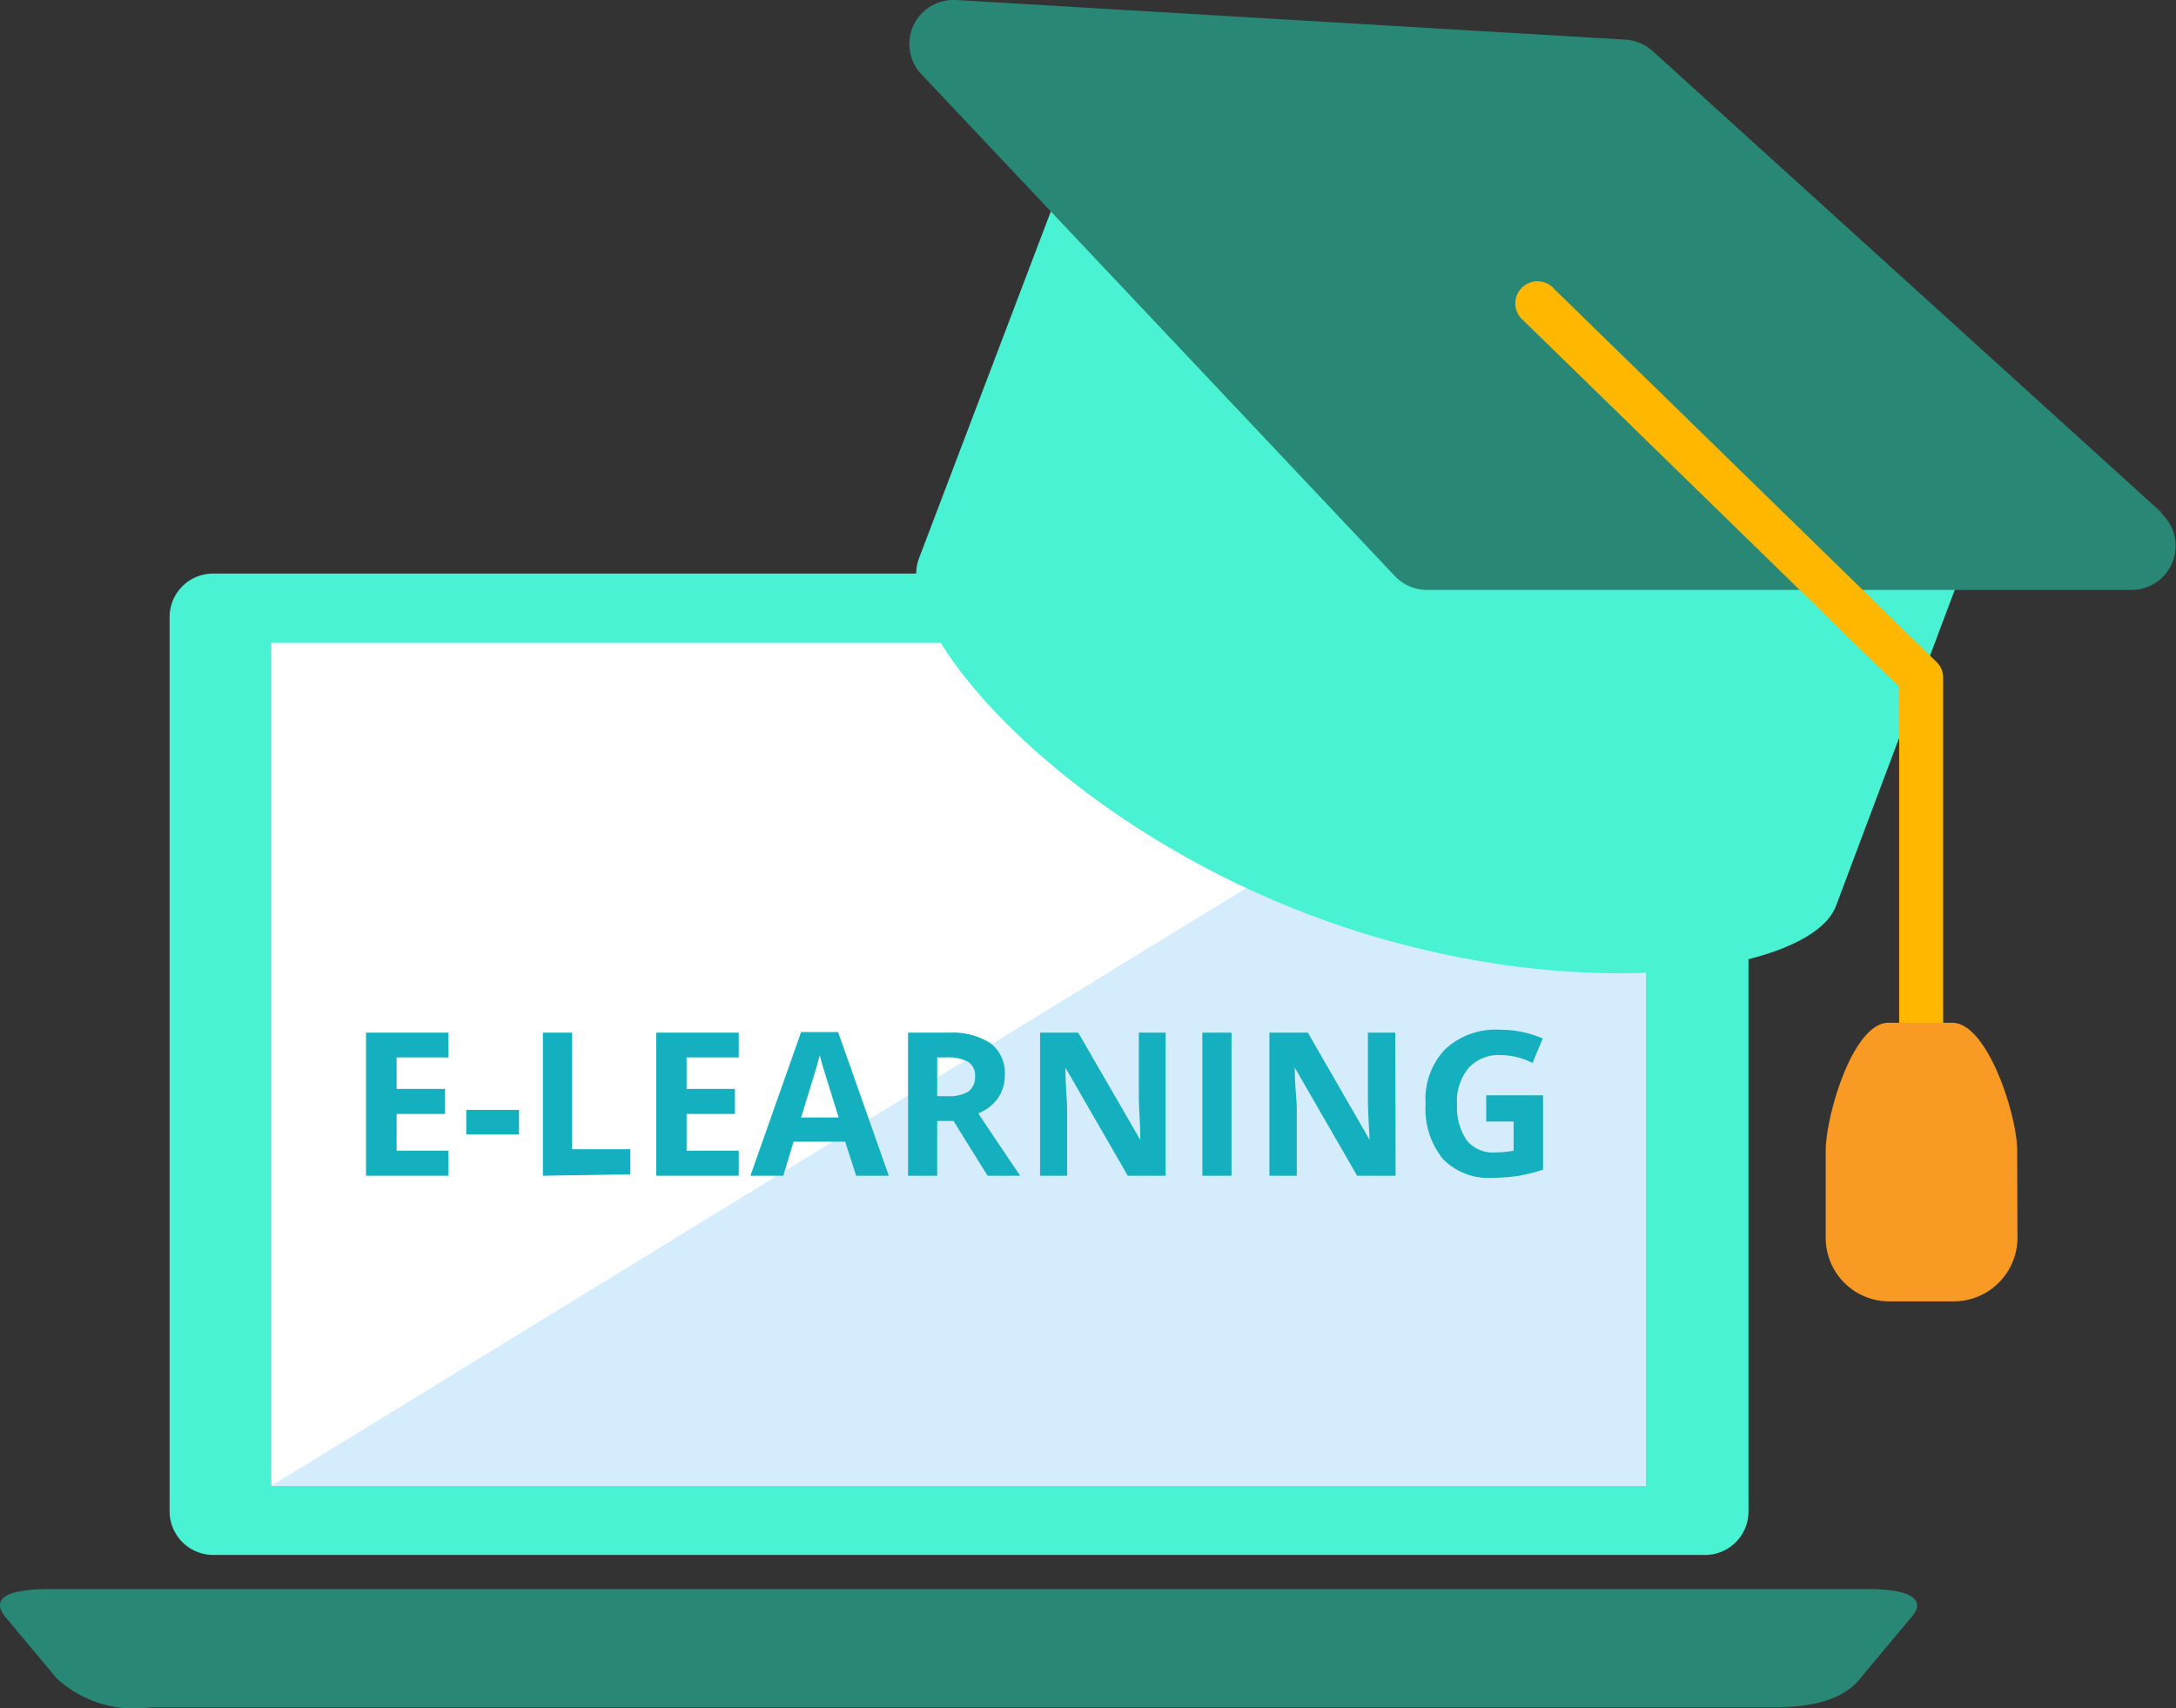 <svg xmlns="http://www.w3.org/2000/svg" viewBox="0 0 74.67 58.61"><rect x="0" y="0" width="74.67" height="58.61" fill="#333333" stroke="none"/><defs><style>.cls-1{fill:#49f2d2;}.cls-2{fill:#fff;}.cls-3{fill:#d5ecfc;}.cls-4{fill:#298775;}.cls-5{fill:#ffb700;}.cls-6{fill:#f99a24;}.cls-7{fill:#14b0bf;}</style></defs><g id="Camada_2" data-name="Camada 2"><g id="icons"><path class="cls-1" d="M7.32,19.68H58.47A1.49,1.49,0,0,1,60,21.18V51.86a1.49,1.49,0,0,1-1.49,1.49H7.32a1.5,1.5,0,0,1-1.5-1.5V21.18A1.49,1.49,0,0,1,7.32,19.68Z"/><rect class="cls-2" x="9.31" y="22.06" width="47.17" height="28.92"/><polygon class="cls-3" points="56.48 50.98 9.31 50.98 56.48 22.06 56.48 50.98"/><path class="cls-4" d="M63.84,57.58c-.78,1-2.39,1-3.21,1H5.16a3.94,3.94,0,0,1-3.22-1L.22,55.52c-.41-.47-.42-1,1.5-1H64.07c1.91,0,1.91.56,1.49,1Z"/><path class="cls-1" d="M63,31.09c-.9,2.37-9.41,3.58-18.08.29S30.64,21.53,31.53,19.17L36.81,5.28c4.41-3.17,10.48,3.08,16,5.18s14.28,1.4,15.41,6.74Z"/><path class="cls-4" d="M49,19.48a.75.75,0,0,1-.55-.23L32.17,2A.76.76,0,0,1,32,1.19a.75.75,0,0,1,.68-.43l23,1.36a.79.79,0,0,1,.46.19L73.67,18.15a.76.76,0,0,1,.2.83.77.77,0,0,1-.71.48Z"/><path class="cls-4" d="M74.18,17.59,56.71,1.75a1.55,1.55,0,0,0-.93-.39L32.81,0h-.09a1.51,1.51,0,0,0-1.1,2.55L47.87,19.77a1.52,1.52,0,0,0,1.1.47h0l24.19,0a1.51,1.51,0,0,0,1-2.63ZM49,18.73,32.72,1.51l23,1.36L73.16,18.71Z"/><path class="cls-5" d="M65.92,40.43a.74.74,0,0,1-.75-.75V23.57L52.28,11a.76.76,0,1,1,1.06-1.08L66.45,22.71a.74.74,0,0,1,.23.54V39.68A.75.75,0,0,1,65.92,40.43Z"/><path class="cls-6" d="M69.23,42.44a2.19,2.19,0,0,1-2.17,2.21l-2.19,0a2.18,2.18,0,0,1-2.22-2.16l0-3c0-1.21.93-4.39,2.15-4.4l2.19,0c1.21,0,2.22,3.15,2.23,4.36Z"/><path class="cls-7" d="M15.39,40.34H12.56V35.43h2.83v.85H13.61v1.08h1.66v.86H13.61v1.26h1.78Z"/><path class="cls-7" d="M16,38.92v-.84h1.81v.84Z"/><path class="cls-7" d="M18.63,40.34V35.43h1v4h2v.86Z"/><path class="cls-7" d="M25.35,40.34H22.52V35.43h2.83v.85H23.56v1.08h1.66v.86H23.56v1.26h1.79Z"/><path class="cls-7" d="M29.38,40.34,29,39.17H27.23l-.35,1.17H25.75l1.74-4.93h1.27l1.74,4.93Zm-.6-2c-.33-1.06-.52-1.66-.56-1.8l-.09-.33c-.07.29-.29,1-.64,2.13Z"/><path class="cls-7" d="M32.16,38.46v1.88h-1V35.43h1.43A2.39,2.39,0,0,1,34,35.8a1.29,1.29,0,0,1,.48,1.1,1.34,1.34,0,0,1-.23.77,1.52,1.52,0,0,1-.68.53c.74,1.11,1.22,1.82,1.44,2.14H33.89l-1.17-1.88Zm0-.85h.34a1.3,1.3,0,0,0,.73-.16.61.61,0,0,0,.23-.52.55.55,0,0,0-.24-.5,1.44,1.44,0,0,0-.74-.15h-.32Z"/><path class="cls-7" d="M40,40.34H38.7l-2.14-3.71h0c0,.65.06,1.12.06,1.4v2.31h-.93V35.43H37l2.13,3.68h0c0-.64-.05-1.09-.05-1.35V35.43H40Z"/><path class="cls-7" d="M41.26,40.34V35.43h1v4.91Z"/><path class="cls-7" d="M47.89,40.34H46.57l-2.14-3.71h0c0,.65.07,1.12.07,1.4v2.31h-.94V35.43h1.32L47,39.11h0q-.06-1-.06-1.35V35.43h.94Z"/><path class="cls-7" d="M51,37.58h1.95v2.55a5.49,5.49,0,0,1-.89.22,6,6,0,0,1-.85.06,2.17,2.17,0,0,1-1.7-.65,2.73,2.73,0,0,1-.59-1.88A2.48,2.48,0,0,1,49.59,36a2.55,2.55,0,0,1,1.89-.67,3.7,3.7,0,0,1,1.46.3l-.35.84a2.46,2.46,0,0,0-1.12-.27,1.38,1.38,0,0,0-1.08.45A1.76,1.76,0,0,0,50,37.9a2,2,0,0,0,.33,1.22,1.14,1.14,0,0,0,.95.42,3.68,3.68,0,0,0,.66-.06v-1H51Z"/></g></g></svg>